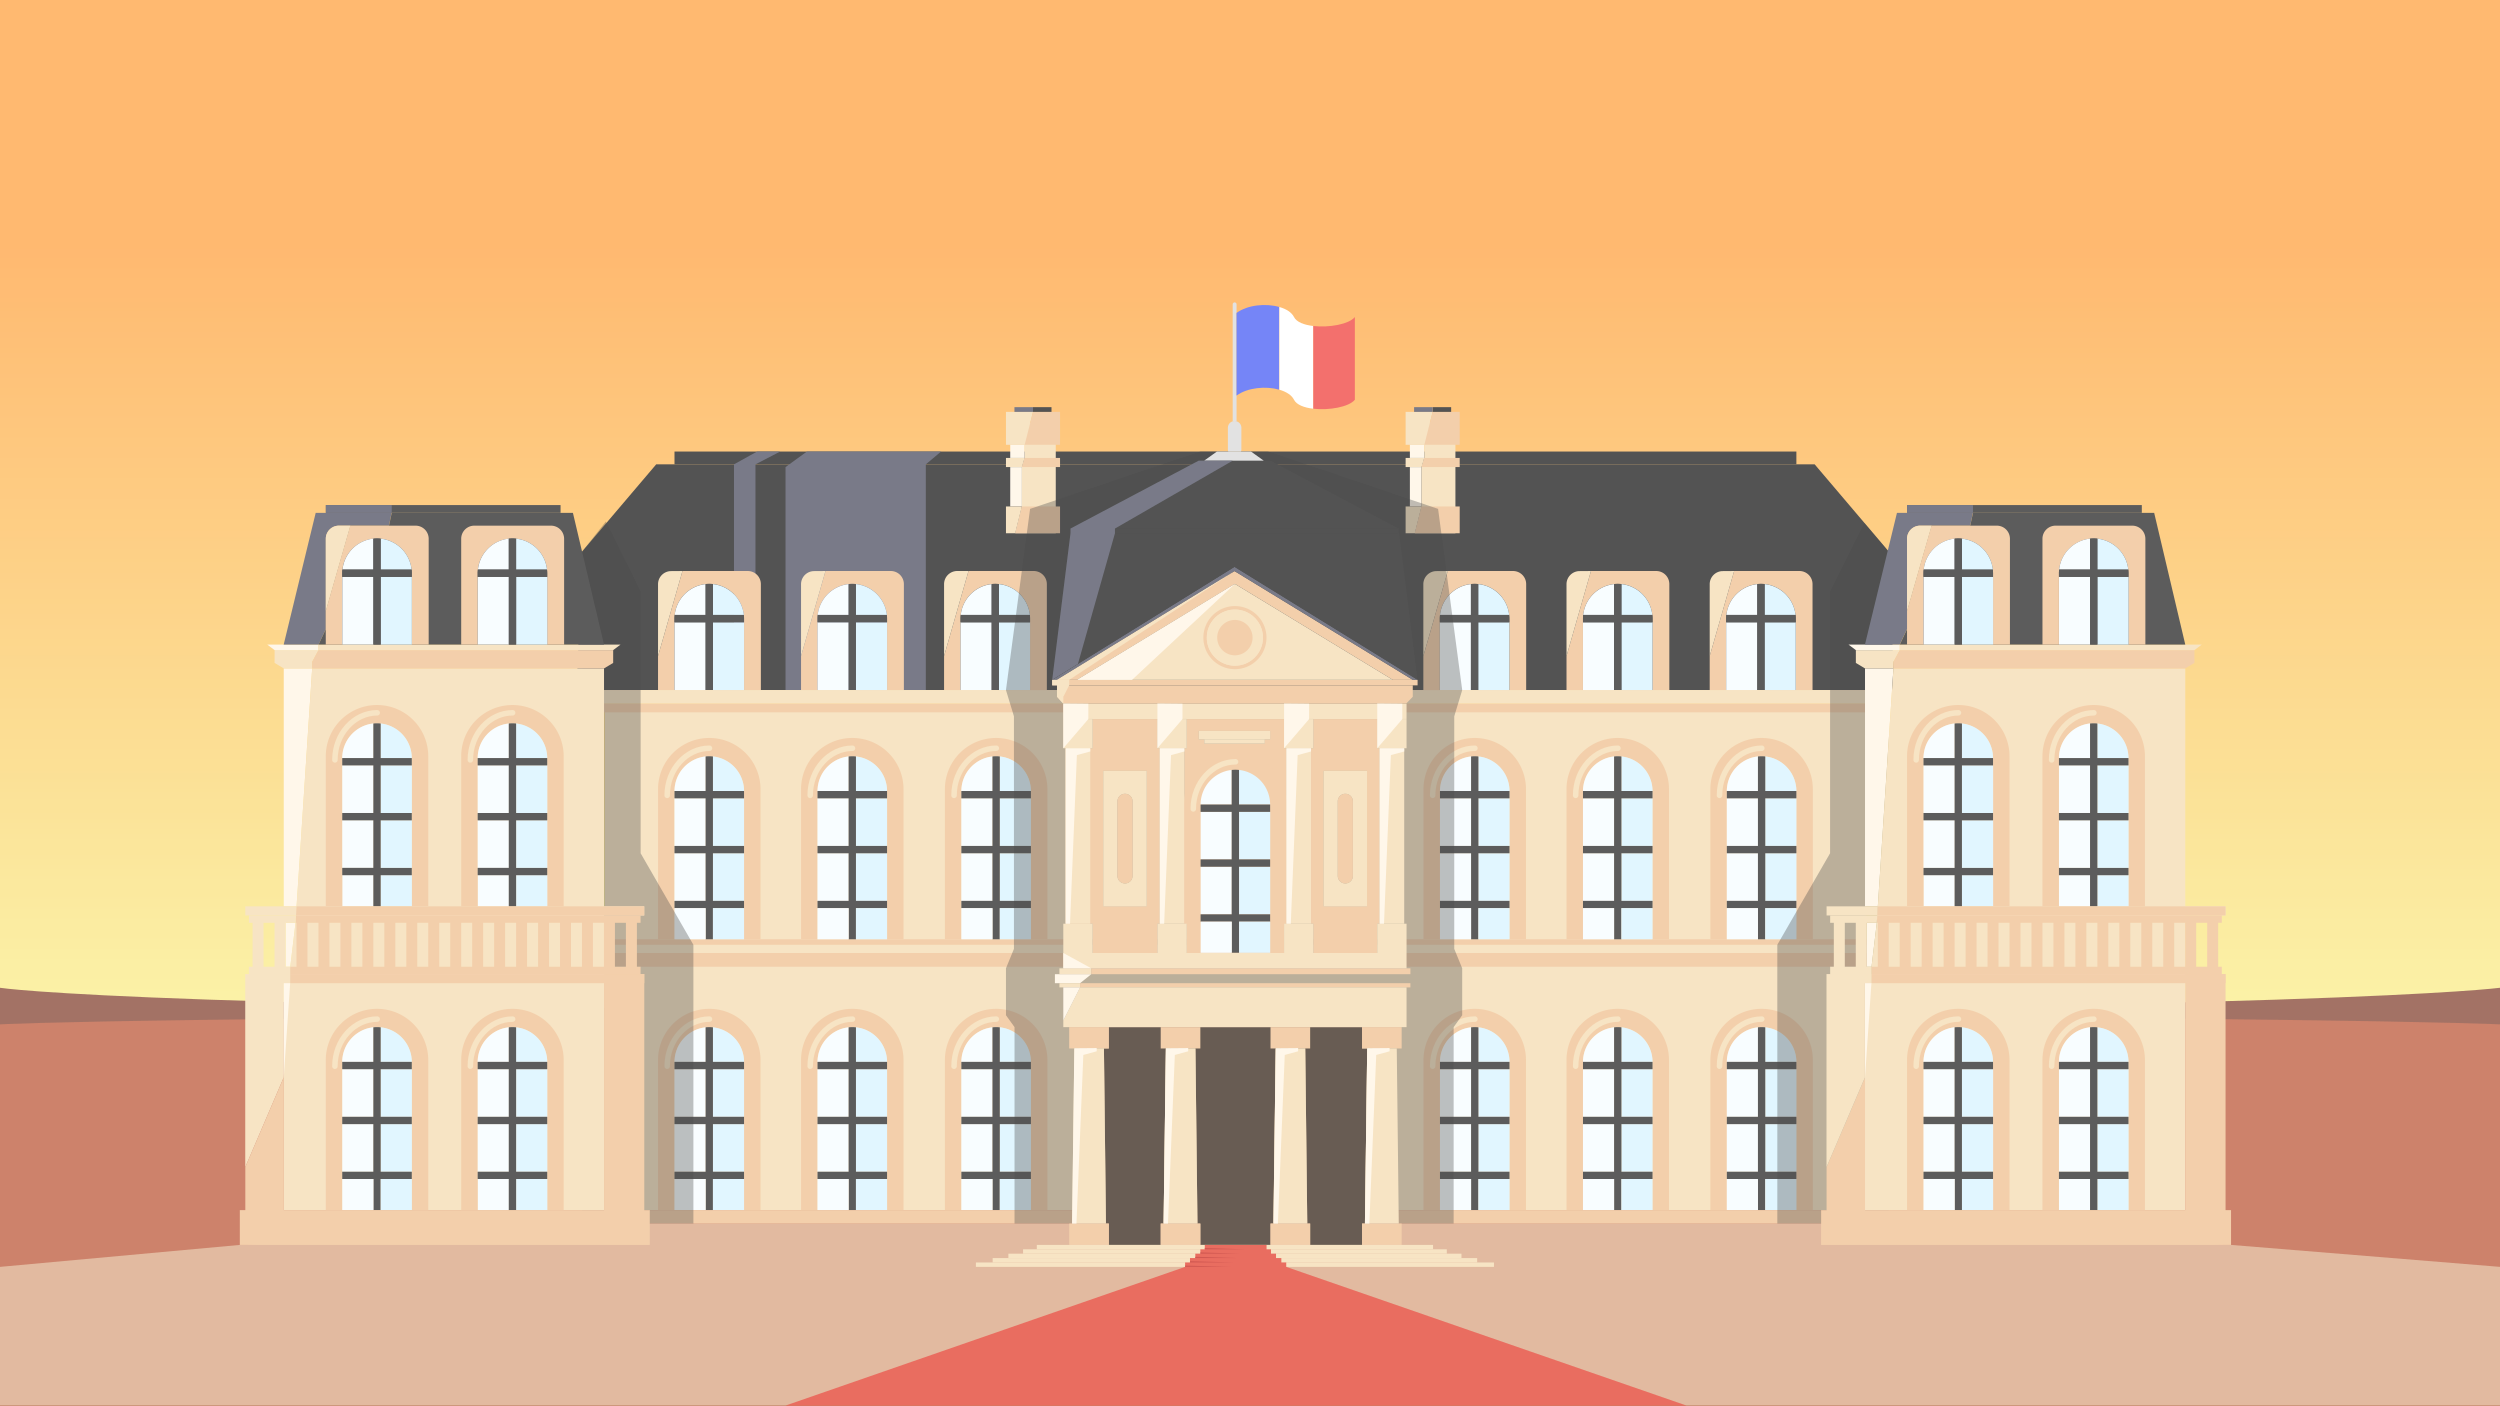 <svg xmlns="http://www.w3.org/2000/svg" xmlns:xlink="http://www.w3.org/1999/xlink" viewBox="0 0 1366 768"><rect x="0" y="0" width="1366" height="768" fill="#333333" stroke="none"/><defs><style>.cls-1{fill:url(#Dégradé_sans_nom_123);}.cls-2{fill:#844331;}.cls-3{fill:#bc5839;}.cls-4{fill:#d8a380;}.cls-5{fill:#191919;}.cls-6{fill:#4c4e60;}.cls-7{fill:#f4dbb0;}.cls-8{fill:#efbf8f;}.cls-9{fill:#f5fcff;}.cls-10{fill:#d7f3ff;}.cls-11{fill:#262626;}.cls-12,.cls-16{fill:none;}.cls-12{stroke:#f4dbb0;stroke-linecap:round;stroke-miterlimit:10;stroke-width:3px;}.cls-13{fill:#fff4e3;}.cls-14{fill:#111;opacity:0.35;}.cls-15{fill:#352519;}.cls-17{fill:#d8d8d8;}.cls-18{fill:#475cf4;}.cls-19,.cls-23{fill:#fff;}.cls-20{fill:#ef403c;}.cls-21{fill:#e23c2b;}.cls-22{fill:#c12017;}.cls-23{opacity:0.25;}</style><linearGradient id="Dégradé_sans_nom_123" x1="683" y1="647" x2="683" y2="132.94" gradientUnits="userSpaceOnUse"><stop offset="0" stop-color="#f7ff9a"/><stop offset="1" stop-color="#ffa140"/></linearGradient></defs><title>elysee</title><g id="sol"><rect class="cls-1" width="1366" height="768"/><path class="cls-2" d="M0,539.72s80.71,13,675.13,13,690.87-13,690.87-13V768H0Z"/><path class="cls-3" d="M0,559.72s80.71-5,675.13-5,690.87,5,690.87,5V768H0Z"/><polyline class="cls-4" points="131.04 680.22 0 692.22 0 768 1366 768 1366 692.22 1219.04 680.22 995.04 668.55 354.54 668.55 131.04 680.22"/></g><g id="Calque_2" data-name="Calque 2"><polygon class="cls-5" points="1035.04 377.05 315.04 377.05 318.04 301.4 358.55 253.72 991.53 253.72 1032.04 301.4 1035.04 377.05"/><rect class="cls-5" x="368.55" y="246.72" width="612.99" height="7"/><polygon class="cls-6" points="440.87 246.72 429.21 255.22 429.21 377.05 505.87 377.05 505.87 253.72 514.21 246.72 440.87 246.72"/><polygon class="cls-6" points="426.29 246.72 412.79 253.72 412.79 377.05 401.04 377.05 401.04 253.72 413.67 246.72 426.29 246.72"/><rect class="cls-7" x="330.54" y="385.22" width="689" height="276"/><rect class="cls-8" x="330.04" y="513.22" width="690" height="15"/><rect class="cls-7" x="330.04" y="516.22" width="690" height="4.5"/><path class="cls-8" d="M911.94,579.22v82h-9v-81a19.05,19.05,0,0,0-17-18.89,18.24,18.24,0,0,0-4,0,19.07,19.07,0,0,0-17,18.89v81h-9v-82a28,28,0,0,1,56,0Z"/><path class="cls-9" d="M881.94,561.33v18.89h-17A19.07,19.07,0,0,1,881.94,561.33Z"/><path class="cls-10" d="M902.94,580.22h-17V561.33a19.05,19.05,0,0,1,17,18.89Z"/><rect class="cls-10" x="885.94" y="584.22" width="17" height="26"/><rect class="cls-9" x="864.94" y="584.22" width="17" height="26"/><rect class="cls-9" x="864.94" y="614.22" width="17" height="26"/><rect class="cls-10" x="885.94" y="614.22" width="17" height="26"/><path class="cls-11" d="M885.94,584.22v26h17v4h-17v26h17v4h-17v17h-4v-17h-17v-4h17v-26h-17v-4h17v-26h-17v-4h17V561.33a18.24,18.24,0,0,1,4,0v18.89h17v4Z"/><rect class="cls-9" x="864.94" y="644.22" width="17" height="17"/><rect class="cls-10" x="885.94" y="644.22" width="17" height="17"/><path class="cls-12" d="M860.94,582.59c0-14.32,10.58-25.75,23.1-25.75"/><path class="cls-8" d="M990.54,579.22v82h-9v-81a19.05,19.05,0,0,0-17-18.89,18.24,18.24,0,0,0-4,0,19.07,19.07,0,0,0-17,18.89v81h-9v-82a28,28,0,0,1,56,0Z"/><path class="cls-9" d="M960.54,561.33v18.89h-17A19.07,19.07,0,0,1,960.54,561.33Z"/><path class="cls-10" d="M981.54,580.22h-17V561.33a19.05,19.05,0,0,1,17,18.89Z"/><rect class="cls-10" x="964.54" y="584.22" width="17" height="26"/><rect class="cls-9" x="943.54" y="584.22" width="17" height="26"/><rect class="cls-9" x="943.54" y="614.22" width="17" height="26"/><rect class="cls-10" x="964.54" y="614.22" width="17" height="26"/><path class="cls-11" d="M964.54,584.22v26h17v4h-17v26h17v4h-17v17h-4v-17h-17v-4h17v-26h-17v-4h17v-26h-17v-4h17V561.33a18.24,18.24,0,0,1,4,0v18.89h17v4Z"/><rect class="cls-9" x="943.54" y="644.22" width="17" height="17"/><rect class="cls-10" x="964.54" y="644.22" width="17" height="17"/><path class="cls-12" d="M939.54,582.59c0-14.32,10.58-25.75,23.1-25.75"/><path class="cls-8" d="M911.94,431.22v82h-9v-81a19.05,19.05,0,0,0-17-18.89,18.24,18.24,0,0,0-4,0,19.07,19.07,0,0,0-17,18.89v81h-9v-82a28,28,0,0,1,56,0Z"/><path class="cls-9" d="M881.94,413.33v18.89h-17A19.07,19.07,0,0,1,881.94,413.33Z"/><path class="cls-10" d="M902.94,432.22h-17V413.33a19.05,19.05,0,0,1,17,18.89Z"/><rect class="cls-10" x="885.94" y="436.22" width="17" height="26"/><rect class="cls-9" x="864.94" y="436.22" width="17" height="26"/><rect class="cls-9" x="864.94" y="466.22" width="17" height="26"/><rect class="cls-10" x="885.94" y="466.22" width="17" height="26"/><path class="cls-11" d="M885.94,436.22v26h17v4h-17v26h17v4h-17v17h-4v-17h-17v-4h17v-26h-17v-4h17v-26h-17v-4h17V413.33a18.24,18.24,0,0,1,4,0v18.89h17v4Z"/><rect class="cls-9" x="864.94" y="496.22" width="17" height="17"/><rect class="cls-10" x="885.94" y="496.22" width="17" height="17"/><path class="cls-12" d="M860.94,434.59c0-14.32,10.58-25.75,23.1-25.75"/><path class="cls-8" d="M833.8,579.22v82h-9v-81a19.05,19.05,0,0,0-17-18.89,18.24,18.24,0,0,0-4,0,19.07,19.07,0,0,0-17,18.89v81h-9v-82a28,28,0,0,1,56,0Z"/><path class="cls-9" d="M803.8,561.33v18.89h-17A19.07,19.07,0,0,1,803.8,561.33Z"/><path class="cls-10" d="M824.8,580.22h-17V561.33a19.05,19.05,0,0,1,17,18.89Z"/><rect class="cls-10" x="807.8" y="584.22" width="17" height="26"/><rect class="cls-9" x="786.8" y="584.22" width="17" height="26"/><rect class="cls-9" x="786.8" y="614.22" width="17" height="26"/><rect class="cls-10" x="807.8" y="614.22" width="17" height="26"/><path class="cls-11" d="M807.8,584.22v26h17v4h-17v26h17v4h-17v17h-4v-17h-17v-4h17v-26h-17v-4h17v-26h-17v-4h17V561.33a18.24,18.24,0,0,1,4,0v18.89h17v4Z"/><rect class="cls-9" x="786.8" y="644.22" width="17" height="17"/><rect class="cls-10" x="807.8" y="644.22" width="17" height="17"/><path class="cls-12" d="M782.8,582.59c0-14.32,10.58-25.75,23.1-25.75"/><path class="cls-8" d="M833.8,431.22v82h-9v-81a19.05,19.05,0,0,0-17-18.89,18.24,18.24,0,0,0-4,0,19.07,19.07,0,0,0-17,18.89v81h-9v-82a28,28,0,0,1,56,0Z"/><path class="cls-9" d="M803.8,413.33v18.89h-17A19.07,19.07,0,0,1,803.8,413.33Z"/><path class="cls-10" d="M824.8,432.22h-17V413.33a19.05,19.05,0,0,1,17,18.89Z"/><rect class="cls-10" x="807.8" y="436.22" width="17" height="26"/><rect class="cls-9" x="786.8" y="436.22" width="17" height="26"/><rect class="cls-9" x="786.8" y="466.22" width="17" height="26"/><rect class="cls-10" x="807.8" y="466.22" width="17" height="26"/><path class="cls-11" d="M807.8,436.22v26h17v4h-17v26h17v4h-17v17h-4v-17h-17v-4h17v-26h-17v-4h17v-26h-17v-4h17V413.33a18.24,18.24,0,0,1,4,0v18.89h17v4Z"/><rect class="cls-9" x="786.8" y="496.22" width="17" height="17"/><rect class="cls-10" x="807.8" y="496.22" width="17" height="17"/><path class="cls-12" d="M782.8,434.59c0-14.32,10.58-25.75,23.1-25.75"/><path class="cls-8" d="M990.54,431.22v82h-9v-81a19.05,19.05,0,0,0-17-18.89,18.24,18.24,0,0,0-4,0,19.07,19.07,0,0,0-17,18.89v81h-9v-82a28,28,0,0,1,56,0Z"/><path class="cls-9" d="M960.54,413.33v18.89h-17A19.07,19.07,0,0,1,960.54,413.33Z"/><path class="cls-10" d="M981.54,432.22h-17V413.33a19.05,19.05,0,0,1,17,18.89Z"/><rect class="cls-10" x="964.54" y="436.22" width="17" height="26"/><rect class="cls-9" x="943.54" y="436.22" width="17" height="26"/><rect class="cls-9" x="943.54" y="466.22" width="17" height="26"/><rect class="cls-10" x="964.54" y="466.22" width="17" height="26"/><path class="cls-11" d="M964.54,436.22v26h17v4h-17v26h17v4h-17v17h-4v-17h-17v-4h17v-26h-17v-4h17v-26h-17v-4h17V413.33a18.24,18.24,0,0,1,4,0v18.89h17v4Z"/><rect class="cls-9" x="943.54" y="496.22" width="17" height="17"/><rect class="cls-10" x="964.54" y="496.22" width="17" height="17"/><path class="cls-12" d="M939.54,434.59c0-14.32,10.58-25.75,23.1-25.75"/><path class="cls-8" d="M493.69,579.22v82h-9v-81a19.05,19.05,0,0,0-17-18.89,18.24,18.24,0,0,0-4,0,19.07,19.07,0,0,0-17,18.89v81h-9v-82a28,28,0,0,1,56,0Z"/><path class="cls-9" d="M463.69,561.33v18.89h-17A19.07,19.07,0,0,1,463.69,561.33Z"/><path class="cls-10" d="M484.69,580.22h-17V561.33a19.05,19.05,0,0,1,17,18.89Z"/><rect class="cls-10" x="467.69" y="584.22" width="17" height="26"/><rect class="cls-9" x="446.69" y="584.22" width="17" height="26"/><rect class="cls-9" x="446.69" y="614.22" width="17" height="26"/><rect class="cls-10" x="467.69" y="614.22" width="17" height="26"/><path class="cls-11" d="M467.69,584.22v26h17v4h-17v26h17v4h-17v17h-4v-17h-17v-4h17v-26h-17v-4h17v-26h-17v-4h17V561.33a18.24,18.24,0,0,1,4,0v18.89h17v4Z"/><rect class="cls-9" x="446.69" y="644.22" width="17" height="17"/><rect class="cls-10" x="467.69" y="644.22" width="17" height="17"/><path class="cls-12" d="M442.69,582.59c0-14.32,10.58-25.75,23.1-25.75"/><path class="cls-8" d="M572.29,579.22v82h-9v-81a19.05,19.05,0,0,0-17-18.89,18.24,18.24,0,0,0-4,0,19.07,19.07,0,0,0-17,18.89v81h-9v-82a28,28,0,0,1,56,0Z"/><path class="cls-9" d="M542.29,561.33v18.89h-17A19.07,19.07,0,0,1,542.29,561.33Z"/><path class="cls-10" d="M563.29,580.22h-17V561.33a19.05,19.05,0,0,1,17,18.89Z"/><rect class="cls-10" x="546.29" y="584.22" width="17" height="26"/><rect class="cls-9" x="525.29" y="584.22" width="17" height="26"/><rect class="cls-9" x="525.29" y="614.22" width="17" height="26"/><rect class="cls-10" x="546.29" y="614.22" width="17" height="26"/><path class="cls-11" d="M546.29,584.22v26h17v4h-17v26h17v4h-17v17h-4v-17h-17v-4h17v-26h-17v-4h17v-26h-17v-4h17V561.33a18.24,18.24,0,0,1,4,0v18.89h17v4Z"/><rect class="cls-9" x="525.29" y="644.22" width="17" height="17"/><rect class="cls-10" x="546.29" y="644.22" width="17" height="17"/><path class="cls-12" d="M521.29,582.59c0-14.32,10.58-25.75,23.1-25.75"/><path class="cls-8" d="M493.69,431.22v82h-9v-81a19.05,19.05,0,0,0-17-18.89,18.24,18.24,0,0,0-4,0,19.07,19.07,0,0,0-17,18.89v81h-9v-82a28,28,0,0,1,56,0Z"/><path class="cls-9" d="M463.69,413.33v18.89h-17A19.07,19.07,0,0,1,463.69,413.33Z"/><path class="cls-10" d="M484.69,432.22h-17V413.33a19.05,19.05,0,0,1,17,18.89Z"/><rect class="cls-10" x="467.69" y="436.22" width="17" height="26"/><rect class="cls-9" x="446.69" y="436.22" width="17" height="26"/><rect class="cls-9" x="446.69" y="466.22" width="17" height="26"/><rect class="cls-10" x="467.69" y="466.22" width="17" height="26"/><path class="cls-11" d="M467.69,436.22v26h17v4h-17v26h17v4h-17v17h-4v-17h-17v-4h17v-26h-17v-4h17v-26h-17v-4h17V413.33a18.24,18.24,0,0,1,4,0v18.89h17v4Z"/><rect class="cls-9" x="446.69" y="496.22" width="17" height="17"/><rect class="cls-10" x="467.69" y="496.22" width="17" height="17"/><path class="cls-12" d="M442.69,434.59c0-14.32,10.58-25.75,23.1-25.75"/><path class="cls-8" d="M415.55,579.22v82h-9v-81a19.05,19.05,0,0,0-17-18.89,18.24,18.24,0,0,0-4,0,19.07,19.07,0,0,0-17,18.89v81h-9v-82a28,28,0,0,1,56,0Z"/><path class="cls-9" d="M385.55,561.33v18.89h-17A19.07,19.07,0,0,1,385.55,561.33Z"/><path class="cls-10" d="M406.55,580.22h-17V561.33a19.05,19.05,0,0,1,17,18.89Z"/><rect class="cls-10" x="389.55" y="584.22" width="17" height="26"/><rect class="cls-9" x="368.55" y="584.22" width="17" height="26"/><rect class="cls-9" x="368.55" y="614.22" width="17" height="26"/><rect class="cls-10" x="389.55" y="614.22" width="17" height="26"/><path class="cls-11" d="M389.55,584.22v26h17v4h-17v26h17v4h-17v17h-4v-17h-17v-4h17v-26h-17v-4h17v-26h-17v-4h17V561.33a18.24,18.24,0,0,1,4,0v18.89h17v4Z"/><rect class="cls-9" x="368.55" y="644.22" width="17" height="17"/><rect class="cls-10" x="389.55" y="644.22" width="17" height="17"/><path class="cls-12" d="M364.55,582.59c0-14.32,10.58-25.75,23.1-25.75"/><path class="cls-8" d="M415.55,431.22v82h-9v-81a19.05,19.05,0,0,0-17-18.89,18.24,18.24,0,0,0-4,0,19.07,19.07,0,0,0-17,18.89v81h-9v-82a28,28,0,0,1,56,0Z"/><path class="cls-9" d="M385.55,413.33v18.89h-17A19.07,19.07,0,0,1,385.55,413.33Z"/><path class="cls-10" d="M406.55,432.22h-17V413.33a19.05,19.05,0,0,1,17,18.89Z"/><rect class="cls-10" x="389.55" y="436.22" width="17" height="26"/><rect class="cls-9" x="368.55" y="436.22" width="17" height="26"/><rect class="cls-9" x="368.55" y="466.22" width="17" height="26"/><rect class="cls-10" x="389.55" y="466.22" width="17" height="26"/><path class="cls-11" d="M389.55,436.22v26h17v4h-17v26h17v4h-17v17h-4v-17h-17v-4h17v-26h-17v-4h17v-26h-17v-4h17V413.33a18.24,18.24,0,0,1,4,0v18.89h17v4Z"/><rect class="cls-9" x="368.55" y="496.22" width="17" height="17"/><rect class="cls-10" x="389.55" y="496.22" width="17" height="17"/><path class="cls-12" d="M364.55,434.59c0-14.32,10.58-25.75,23.1-25.75"/><path class="cls-8" d="M572.29,431.22v82h-9v-81a19.05,19.05,0,0,0-17-18.89,18.24,18.24,0,0,0-4,0,19.07,19.07,0,0,0-17,18.89v81h-9v-82a28,28,0,0,1,56,0Z"/><path class="cls-9" d="M542.29,413.33v18.89h-17A19.07,19.07,0,0,1,542.29,413.33Z"/><path class="cls-10" d="M563.29,432.22h-17V413.33a19.05,19.05,0,0,1,17,18.89Z"/><rect class="cls-10" x="546.29" y="436.22" width="17" height="26"/><rect class="cls-9" x="525.29" y="436.22" width="17" height="26"/><rect class="cls-9" x="525.29" y="466.22" width="17" height="26"/><rect class="cls-10" x="546.29" y="466.22" width="17" height="26"/><path class="cls-11" d="M546.29,436.22v26h17v4h-17v26h17v4h-17v17h-4v-17h-17v-4h17v-26h-17v-4h17v-26h-17v-4h17V413.33a18.24,18.24,0,0,1,4,0v18.89h17v4Z"/><rect class="cls-9" x="525.29" y="496.22" width="17" height="17"/><rect class="cls-10" x="546.29" y="496.22" width="17" height="17"/><path class="cls-12" d="M521.29,434.59c0-14.32,10.58-25.75,23.1-25.75"/><rect class="cls-8" x="330.04" y="384.38" width="689" height="4.83"/><rect class="cls-7" x="330.04" y="377.05" width="689" height="7.33"/><path class="cls-8" d="M415.74,319.22V377h-9.19V338a18.7,18.7,0,0,0-.11-2,19.05,19.05,0,0,0-16.89-16.89,18.24,18.24,0,0,0-4,0A19.08,19.08,0,0,0,368.66,336a18.7,18.7,0,0,0-.11,2v39h-9v-18.5L372.91,312h35.66A7.17,7.17,0,0,1,415.74,319.22Z"/><rect class="cls-10" x="389.55" y="340.05" width="17" height="37"/><rect class="cls-9" x="368.55" y="340.05" width="17" height="37"/><path class="cls-9" d="M385.55,319.16V336H368.66A19.08,19.08,0,0,1,385.55,319.16Z"/><path class="cls-10" d="M406.44,336H389.55V319.16A19.05,19.05,0,0,1,406.44,336Z"/><path class="cls-11" d="M406.55,338v2h-17v37h-4V340h-17v-2a18.7,18.7,0,0,1,.11-2h16.89V319.16a18.24,18.24,0,0,1,4,0V336h16.89A18.7,18.7,0,0,1,406.55,338Z"/><path class="cls-7" d="M372.91,312l-13.36,46.5V319.22a7.17,7.17,0,0,1,7.17-7.17Z"/><path class="cls-8" d="M493.88,319.22V377h-9.19V338a18.7,18.7,0,0,0-.11-2,19.05,19.05,0,0,0-16.89-16.89,18.24,18.24,0,0,0-4,0A19.08,19.08,0,0,0,446.8,336a18.7,18.7,0,0,0-.11,2v39h-9v-18.5L451.05,312h35.66A7.17,7.17,0,0,1,493.88,319.22Z"/><rect class="cls-10" x="467.69" y="340.05" width="17" height="37"/><rect class="cls-9" x="446.69" y="340.05" width="17" height="37"/><path class="cls-9" d="M463.69,319.16V336H446.8A19.08,19.08,0,0,1,463.69,319.16Z"/><path class="cls-10" d="M484.58,336H467.69V319.16A19.05,19.05,0,0,1,484.58,336Z"/><path class="cls-11" d="M484.69,338v2h-17v37h-4V340h-17v-2a18.7,18.7,0,0,1,.11-2h16.89V319.16a18.24,18.24,0,0,1,4,0V336h16.89A18.7,18.7,0,0,1,484.69,338Z"/><path class="cls-7" d="M451.05,312l-13.36,46.5V319.22a7.17,7.17,0,0,1,7.17-7.17Z"/><path class="cls-8" d="M572,319.22V377h-9.19V338a18.7,18.7,0,0,0-.11-2,19.05,19.05,0,0,0-16.89-16.89,18.24,18.24,0,0,0-4,0A19.08,19.08,0,0,0,524.95,336a18.7,18.7,0,0,0-.11,2v39h-9v-18.5L529.2,312h35.66A7.17,7.17,0,0,1,572,319.22Z"/><rect class="cls-10" x="545.84" y="340.05" width="17" height="37"/><rect class="cls-9" x="524.84" y="340.05" width="17" height="37"/><path class="cls-9" d="M541.84,319.16V336H524.95A19.08,19.08,0,0,1,541.84,319.16Z"/><path class="cls-10" d="M562.73,336H545.84V319.16A19.05,19.05,0,0,1,562.73,336Z"/><path class="cls-11" d="M562.84,338v2h-17v37h-4V340h-17v-2a18.7,18.7,0,0,1,.11-2h16.89V319.16a18.24,18.24,0,0,1,4,0V336h16.89A18.7,18.7,0,0,1,562.84,338Z"/><path class="cls-7" d="M529.2,312l-13.36,46.5V319.22A7.17,7.17,0,0,1,523,312Z"/><path class="cls-8" d="M833.9,319.22V377h-9.19V338a18.7,18.7,0,0,0-.11-2,19.05,19.05,0,0,0-16.89-16.89,18.24,18.24,0,0,0-4,0A19.08,19.08,0,0,0,786.82,336a18.7,18.7,0,0,0-.11,2v39h-9v-18.5L791.07,312h35.66A7.17,7.17,0,0,1,833.9,319.22Z"/><rect class="cls-10" x="807.71" y="340.05" width="17" height="37"/><rect class="cls-9" x="786.71" y="340.05" width="17" height="37"/><path class="cls-9" d="M803.71,319.16V336H786.82A19.08,19.08,0,0,1,803.71,319.16Z"/><path class="cls-10" d="M824.6,336H807.71V319.16A19.05,19.05,0,0,1,824.6,336Z"/><path class="cls-11" d="M824.71,338v2h-17v37h-4V340h-17v-2a18.7,18.7,0,0,1,.11-2h16.89V319.16a18.24,18.24,0,0,1,4,0V336H824.6A18.7,18.7,0,0,1,824.71,338Z"/><path class="cls-7" d="M791.07,312l-13.36,46.5V319.22a7.17,7.17,0,0,1,7.17-7.17Z"/><path class="cls-8" d="M912.13,319.22V377h-9.19V338a18.7,18.7,0,0,0-.11-2,19.05,19.05,0,0,0-16.89-16.89,18.24,18.24,0,0,0-4,0A19.08,19.08,0,0,0,865.05,336a18.7,18.7,0,0,0-.11,2v39h-9v-18.5L869.3,312H905A7.17,7.17,0,0,1,912.13,319.22Z"/><rect class="cls-10" x="885.94" y="340.05" width="17" height="37"/><rect class="cls-9" x="864.94" y="340.05" width="17" height="37"/><path class="cls-9" d="M881.94,319.16V336H865.05A19.08,19.08,0,0,1,881.94,319.16Z"/><path class="cls-10" d="M902.83,336H885.94V319.16A19.05,19.05,0,0,1,902.83,336Z"/><path class="cls-11" d="M902.94,338v2h-17v37h-4V340h-17v-2a18.7,18.7,0,0,1,.11-2h16.89V319.16a18.24,18.24,0,0,1,4,0V336h16.89A18.7,18.7,0,0,1,902.94,338Z"/><path class="cls-7" d="M869.3,312l-13.36,46.5V319.22a7.17,7.17,0,0,1,7.17-7.17Z"/><path class="cls-8" d="M990.37,319.22V377h-9.19V338a18.7,18.7,0,0,0-.11-2,19.05,19.05,0,0,0-16.89-16.89,18.24,18.24,0,0,0-4,0A19.08,19.08,0,0,0,943.29,336a18.7,18.7,0,0,0-.11,2v39h-9v-18.5L947.54,312H983.2A7.17,7.17,0,0,1,990.37,319.22Z"/><rect class="cls-10" x="964.18" y="340.05" width="17" height="37"/><rect class="cls-9" x="943.18" y="340.05" width="17" height="37"/><path class="cls-9" d="M960.18,319.16V336H943.29A19.08,19.08,0,0,1,960.18,319.16Z"/><path class="cls-10" d="M981.07,336H964.18V319.16A19.05,19.05,0,0,1,981.07,336Z"/><path class="cls-11" d="M981.18,338v2h-17v37h-4V340h-17v-2a18.7,18.7,0,0,1,.11-2h16.89V319.16a18.24,18.24,0,0,1,4,0V336h16.89A18.7,18.7,0,0,1,981.18,338Z"/><path class="cls-7" d="M947.54,312l-13.36,46.5V319.22a7.17,7.17,0,0,1,7.17-7.17Z"/><rect class="cls-13" x="551.99" y="243.05" width="7.88" height="7.17"/><rect class="cls-13" x="551.99" y="255.22" width="6.38" height="21.5"/><polygon class="cls-7" points="576.87 231.05 576.87 291.39 554.71 291.39 558.37 276.72 558.37 255.22 559.87 250.22 559.87 243.05 551.99 243.05 551.99 231.05 576.87 231.05"/><polygon class="cls-7" points="564.43 225.05 562.91 231.05 559.87 243.05 549.66 243.05 549.66 225.05 564.43 225.05"/><polygon class="cls-8" points="579.21 225.05 579.21 243.05 559.87 243.05 564.43 225.05 579.21 225.05"/><polygon class="cls-7" points="559.87 250.22 558.37 255.22 549.66 255.22 549.66 250.22 559.87 250.22"/><polygon class="cls-8" points="579.21 250.22 579.21 255.22 558.37 255.22 559.87 250.22 579.21 250.22"/><polygon class="cls-7" points="558.37 276.72 554.71 291.39 549.66 291.39 549.66 276.72 558.37 276.72"/><polygon class="cls-8" points="579.21 276.72 579.21 291.39 554.71 291.39 558.37 276.72 579.21 276.72"/><rect class="cls-5" x="564.43" y="222.47" width="10.11" height="2.58"/><rect class="cls-6" x="554.29" y="222.47" width="10.14" height="2.58"/><rect class="cls-13" x="770.36" y="243.05" width="7.88" height="7.17"/><rect class="cls-13" x="770.36" y="255.22" width="6.38" height="21.5"/><polygon class="cls-7" points="795.24 231.05 795.24 291.39 773.08 291.39 776.74 276.72 776.74 255.22 778.24 250.22 778.24 243.05 770.36 243.05 770.36 231.05 795.24 231.05"/><polygon class="cls-7" points="782.8 225.05 781.28 231.05 778.24 243.05 768.03 243.05 768.03 225.05 782.8 225.05"/><polygon class="cls-8" points="797.58 225.05 797.58 243.05 778.24 243.05 782.8 225.05 797.58 225.05"/><polygon class="cls-7" points="778.24 250.22 776.74 255.22 768.03 255.22 768.03 250.22 778.24 250.22"/><polygon class="cls-8" points="797.58 250.22 797.58 255.22 776.74 255.22 778.24 250.22 797.58 250.22"/><polygon class="cls-7" points="776.74 276.72 773.08 291.39 768.03 291.39 768.03 276.72 776.74 276.72"/><polygon class="cls-8" points="797.58 276.72 797.58 291.39 773.08 291.39 776.74 276.72 797.58 276.72"/><rect class="cls-5" x="782.8" y="222.47" width="10.11" height="2.58"/><rect class="cls-6" x="772.66" y="222.47" width="10.14" height="2.58"/><rect class="cls-8" x="354.54" y="661.22" width="640.5" height="7.33"/></g><g id="Calque_3" data-name="Calque 3"><polygon class="cls-14" points="318.04 301.4 318.04 668.55 378.87 668.55 378.87 516.22 350.04 466.22 350.04 323.22 331.04 284.97 318.04 301.4"/><polygon class="cls-14" points="1031.96 301.4 1031.96 668.55 971.13 668.55 971.13 516.22 999.96 466.22 999.96 323.22 1018.76 285.77 1031.96 301.4"/><polygon class="cls-14" points="794.6 518.47 798.95 529.09 798.95 554.72 794.27 561.22 794.27 668.55 554.34 668.55 554.34 561.22 549.66 554.72 549.66 529.09 554.02 518.47 554.02 391.39 549.66 377.05 562.84 278.05 656.04 246.63 692.57 246.63 785.77 278.05 798.95 377.05 794.6 391.39 794.6 518.47"/></g><g id="Calque_1" data-name="Calque 1"><polygon class="cls-13" points="161.48 504.22 158.6 528.22 156.04 528.22 156.04 504.22 161.48 504.22"/><polygon class="cls-13" points="170.54 365.22 170.54 365.72 162.04 495.22 155.04 495.22 155.04 365.22 170.54 365.22"/><polygon class="cls-7" points="330.04 365.22 330.04 661.22 155.04 661.22 155.04 537.22 158.54 537.22 158.54 528.72 158.6 528.22 161.48 504.22 161.54 503.72 161.75 500.22 162.04 495.22 170.54 365.72 170.54 365.22 330.04 365.22"/><polygon class="cls-7" points="174.04 355.22 170.54 361.72 170.54 365.22 155.04 365.22 150.04 362.22 150.04 355.22 174.04 355.22"/><polygon class="cls-8" points="335.04 355.22 335.04 362.22 330.04 365.22 170.54 365.22 170.54 361.72 174.04 355.22 335.04 355.22"/><polygon class="cls-13" points="174.04 352.22 174.04 355.22 150.04 355.22 146.04 352.22 174.04 352.22"/><polygon class="cls-7" points="339.04 352.22 335.04 355.22 174.04 355.22 174.04 352.22 339.04 352.22"/><path class="cls-6" d="M214,280.22l-1.5,7H185.21a7.17,7.17,0,0,0-7.17,7.17v49.33l-4,8.5H155l17.5-72Z"/><polygon class="cls-11" points="330.04 352.22 174.04 352.22 178.04 343.72 178.04 333.72 191.4 287.22 191.4 287.22 212.54 287.22 214.04 280.22 313.04 280.22 330.04 352.22"/><path class="cls-8" d="M234.23,294.39v57.83H225v-39a18.7,18.7,0,0,0-.11-2A19.05,19.05,0,0,0,208,294.33a18.24,18.24,0,0,0-4,0,19.08,19.08,0,0,0-16.89,16.89,18.7,18.7,0,0,0-.11,2v39h-9v-18.5l13.36-46.5h35.66A7.17,7.17,0,0,1,234.23,294.39Z"/><rect class="cls-10" x="208.04" y="315.22" width="17" height="37"/><rect class="cls-9" x="187.04" y="315.19" width="17" height="37"/><path class="cls-9" d="M204,294.3v16.89H187.15A19.08,19.08,0,0,1,204,294.3Z"/><path class="cls-10" d="M224.93,311.22H208V294.33a19.05,19.05,0,0,1,16.89,16.89Z"/><path class="cls-11" d="M225,313.22v2H208v37h-4v-37H187v-2a18.7,18.7,0,0,1,.11-2H204V294.33a18.24,18.24,0,0,1,4,0v16.89h16.89A18.7,18.7,0,0,1,225,313.22Z"/><path class="cls-8" d="M308.23,294.39v57.83H299v-39a18.7,18.7,0,0,0-.11-2A19.05,19.05,0,0,0,282,294.33a18.24,18.24,0,0,0-4,0,19.08,19.08,0,0,0-16.89,16.89,18.7,18.7,0,0,0-.11,2v39h-9V294.39a7.17,7.17,0,0,1,7.17-7.17h41.85A7.17,7.17,0,0,1,308.23,294.39Z"/><rect class="cls-10" x="282.04" y="315.22" width="17" height="37"/><rect class="cls-9" x="261.04" y="315.19" width="17" height="37"/><path class="cls-9" d="M278,294.3v16.89H261.15A19.08,19.08,0,0,1,278,294.3Z"/><path class="cls-10" d="M298.93,311.22H282V294.33a19.05,19.05,0,0,1,16.89,16.89Z"/><path class="cls-11" d="M299,313.22v2H282v37h-4v-37H261v-2a18.7,18.7,0,0,1,.11-2H278V294.33a18.24,18.24,0,0,1,4,0v16.89h16.89A18.7,18.7,0,0,1,299,313.22Z"/><rect class="cls-9" x="187.04" y="478.19" width="17" height="17"/><path class="cls-8" d="M234,413.22v82h-9v-81a19.05,19.05,0,0,0-17-18.89,18.24,18.24,0,0,0-4,0,19.07,19.07,0,0,0-17,18.89v81h-9v-82a28,28,0,0,1,56,0Z"/><path class="cls-9" d="M204,395.3v18.89H187A19.07,19.07,0,0,1,204,395.3Z"/><path class="cls-10" d="M225,414.22H208V395.33a19.05,19.05,0,0,1,17,18.89Z"/><rect class="cls-10" x="208.04" y="418.22" width="17" height="26"/><rect class="cls-9" x="187.04" y="418.19" width="17" height="26"/><rect class="cls-10" x="208.04" y="448.22" width="17" height="26"/><rect class="cls-9" x="187.04" y="448.19" width="17" height="26"/><rect class="cls-10" x="208.04" y="478.22" width="17" height="17"/><path class="cls-7" d="M158.54,532.22v5H155v124H330v-129Zm3.5-37-.29,5H352v-5Z"/><path class="cls-11" d="M208,418.22v26h17v4H208v26h17v4H208v17h-4v-17H187v-4h17v-26H187v-4h17v-26H187v-4h17V395.33a18.24,18.24,0,0,1,4,0v18.89h17v4Z"/><path class="cls-8" d="M234,579.22v82h-9v-81a19.05,19.05,0,0,0-17-18.89,18.24,18.24,0,0,0-4,0,19.07,19.07,0,0,0-17,18.89v81h-9v-82a28,28,0,0,1,56,0Z"/><path class="cls-9" d="M204,561.3v18.89H187A19.07,19.07,0,0,1,204,561.3Z"/><path class="cls-10" d="M225,580.22H208V561.33a19.05,19.05,0,0,1,17,18.89Z"/><rect class="cls-10" x="208.04" y="584.22" width="17" height="26"/><rect class="cls-9" x="187.04" y="584.19" width="17" height="26"/><rect class="cls-9" x="187.04" y="614.22" width="17" height="26"/><rect class="cls-10" x="208.04" y="614.22" width="17" height="26"/><path class="cls-11" d="M208,584.22v26h17v4H208v26h17v4H208v17h-4v-17H187v-4h17v-26H187v-4h17v-26H187v-4h17V561.33a18.24,18.24,0,0,1,4,0v18.89h17v4Z"/><rect class="cls-9" x="261.04" y="478.22" width="17" height="17"/><path class="cls-8" d="M308,413.22v82h-9v-81a19.05,19.05,0,0,0-17-18.89,18.24,18.24,0,0,0-4,0,19.07,19.07,0,0,0-17,18.89v81h-9v-82a28,28,0,0,1,56,0Z"/><path class="cls-9" d="M278,395.33v18.89H261A19.07,19.07,0,0,1,278,395.33Z"/><path class="cls-10" d="M299,414.22H282V395.33a19.05,19.05,0,0,1,17,18.89Z"/><rect class="cls-10" x="282.04" y="418.22" width="17" height="26"/><rect class="cls-9" x="261.04" y="418.22" width="17" height="26"/><rect class="cls-10" x="282.04" y="448.22" width="17" height="26"/><rect class="cls-9" x="261.04" y="448.22" width="17" height="26"/><rect class="cls-10" x="282.04" y="478.22" width="17" height="17"/><path class="cls-11" d="M282,418.22v26h17v4H282v26h17v4H282v17h-4v-17H261v-4h17v-26H261v-4h17v-26H261v-4h17V395.33a18.24,18.24,0,0,1,4,0v18.89h17v4Z"/><rect class="cls-9" x="261.04" y="644.22" width="17" height="17"/><path class="cls-8" d="M308,579.22v82h-9v-81a19.05,19.05,0,0,0-17-18.89,18.24,18.24,0,0,0-4,0,19.07,19.07,0,0,0-17,18.89v81h-9v-82a28,28,0,0,1,56,0Z"/><path class="cls-9" d="M278,561.33v18.89H261A19.07,19.07,0,0,1,278,561.33Z"/><path class="cls-10" d="M299,580.22H282V561.33a19.05,19.05,0,0,1,17,18.89Z"/><rect class="cls-10" x="282.04" y="584.22" width="17" height="26"/><rect class="cls-9" x="261.04" y="584.22" width="17" height="26"/><rect class="cls-10" x="282.04" y="614.22" width="17" height="26"/><rect class="cls-9" x="261.04" y="614.22" width="17" height="26"/><rect class="cls-10" x="282.04" y="644.22" width="17" height="17"/><path class="cls-11" d="M282,584.22v26h17v4H282v26h17v4H282v17h-4v-17H261v-4h17v-26H261v-4h17v-26H261v-4h17V561.33a18.24,18.24,0,0,1,4,0v18.89h17v4Z"/><path class="cls-8" d="M350,504.22v-4H161.75l-.21,3.5-.06.5H162v24H158.6l-.06.5v3.5H350v-4h-2v-24Zm-176,24h-6v-24h6Zm12,0h-6v-24h6Zm12,0h-6v-24h6Zm12,0h-6v-24h6Zm12,0h-6v-24h6Zm12,0h-6v-24h6Zm12,0h-6v-24h6Zm12,0h-6v-24h6Zm12,0h-6v-24h6Zm12,0h-6v-24h6Zm12,0h-6v-24h6Zm12,0h-6v-24h6Zm12,0h-6v-24h6Zm12,0h-6v-24h6Zm12,0h-6v-24h6Z"/><polygon class="cls-7" points="162.04 495.22 161.75 500.22 134.04 500.22 134.04 495.22 162.04 495.22"/><polygon class="cls-8" points="352.04 495.22 352.04 500.22 161.75 500.22 162.04 495.22 352.04 495.22"/><rect class="cls-8" x="158.54" y="532.22" width="193.5" height="5"/><rect class="cls-9" x="187.04" y="644.22" width="17" height="17"/><rect class="cls-10" x="208.04" y="644.22" width="17" height="17"/><polygon class="cls-8" points="355.04 661.22 355.04 680.22 131.04 680.22 131.04 661.22 134.04 661.22 134.04 637.72 155.04 588.72 155.04 661.22 330.04 661.22 330.04 532.22 352.04 532.22 352.04 661.22 355.04 661.22"/><path class="cls-7" d="M136,500.22v4h2v24h-2v4h-2v105.5l21-49v-51.5h3.5v-8.5l.06-.5H156v-24h5.44l.06-.5.21-3.5Zm14,28h-6v-24h6Z"/><polygon class="cls-13" points="158.54 537.22 155.04 588.72 155.04 537.22 158.54 537.22"/><path class="cls-7" d="M191.4,287.22,178,333.72V294.39a7.17,7.17,0,0,1,7.17-7.17Z"/><path class="cls-12" d="M183,415.22c0-14.32,10.58-25.75,23.1-25.75"/><path class="cls-12" d="M257,415.22c0-14.32,10.58-25.75,23.1-25.75"/><path class="cls-12" d="M183,582.59c0-14.32,10.58-25.75,23.1-25.75"/><path class="cls-12" d="M257,582.59c0-14.32,10.58-25.75,23.1-25.75"/><rect class="cls-11" x="178.04" y="275.97" width="128.25" height="4.25"/><rect class="cls-6" x="178.04" y="275.97" width="36" height="4.25"/><polygon class="cls-13" points="1025.48 504.22 1022.6 528.22 1020.04 528.22 1020.04 504.22 1025.48 504.22"/><polygon class="cls-13" points="1034.54 365.22 1034.54 365.72 1026.04 495.22 1019.04 495.22 1019.04 365.22 1034.54 365.22"/><polygon class="cls-7" points="1194.04 365.22 1194.04 661.22 1019.04 661.22 1019.04 537.22 1022.54 537.22 1022.54 528.72 1022.6 528.22 1025.48 504.22 1025.54 503.72 1025.75 500.22 1026.04 495.22 1034.54 365.72 1034.54 365.22 1194.04 365.22"/><polygon class="cls-7" points="1038.04 355.22 1034.54 361.72 1034.54 365.22 1019.04 365.22 1014.04 362.22 1014.04 355.22 1038.04 355.22"/><polygon class="cls-8" points="1199.04 355.22 1199.04 362.22 1194.04 365.22 1034.54 365.22 1034.54 361.72 1038.04 355.22 1199.04 355.22"/><polygon class="cls-13" points="1038.04 352.22 1038.04 355.22 1014.04 355.22 1010.04 352.22 1038.04 352.22"/><polygon class="cls-7" points="1203.04 352.22 1199.04 355.22 1038.04 355.22 1038.04 352.22 1203.04 352.22"/><path class="cls-6" d="M1078,280.22l-1.5,7h-27.33a7.17,7.17,0,0,0-7.17,7.17v49.33l-4,8.5h-19l17.5-72Z"/><polygon class="cls-11" points="1194.04 352.22 1038.04 352.22 1042.04 343.72 1042.04 333.72 1055.4 287.22 1055.4 287.22 1076.54 287.22 1078.04 280.22 1177.04 280.22 1194.04 352.22"/><path class="cls-8" d="M1098.23,294.39v57.83H1089v-39a18.7,18.7,0,0,0-.11-2A19.05,19.05,0,0,0,1072,294.33a18.24,18.24,0,0,0-4,0,19.08,19.08,0,0,0-16.89,16.89,18.7,18.7,0,0,0-.11,2v39h-9v-18.5l13.36-46.5h35.66A7.17,7.17,0,0,1,1098.23,294.39Z"/><rect class="cls-10" x="1072.04" y="315.22" width="17" height="37"/><rect class="cls-9" x="1051.04" y="315.19" width="17" height="37"/><path class="cls-9" d="M1068,294.3v16.89h-16.89A19.08,19.08,0,0,1,1068,294.3Z"/><path class="cls-10" d="M1088.93,311.22H1072V294.33a19.05,19.05,0,0,1,16.89,16.89Z"/><path class="cls-11" d="M1089,313.22v2h-17v37h-4v-37h-17v-2a18.7,18.7,0,0,1,.11-2H1068V294.33a18.24,18.24,0,0,1,4,0v16.89h16.89A18.7,18.7,0,0,1,1089,313.22Z"/><path class="cls-8" d="M1172.23,294.39v57.83H1163v-39a18.7,18.7,0,0,0-.11-2A19.05,19.05,0,0,0,1146,294.33a18.24,18.24,0,0,0-4,0,19.08,19.08,0,0,0-16.89,16.89,18.7,18.7,0,0,0-.11,2v39h-9V294.39a7.17,7.17,0,0,1,7.17-7.17h41.85A7.17,7.17,0,0,1,1172.23,294.39Z"/><rect class="cls-10" x="1146.04" y="315.22" width="17" height="37"/><rect class="cls-9" x="1125.04" y="315.19" width="17" height="37"/><path class="cls-9" d="M1142,294.3v16.89h-16.89A19.08,19.08,0,0,1,1142,294.3Z"/><path class="cls-10" d="M1162.93,311.22H1146V294.33a19.05,19.05,0,0,1,16.89,16.89Z"/><path class="cls-11" d="M1163,313.22v2h-17v37h-4v-37h-17v-2a18.7,18.7,0,0,1,.11-2H1142V294.33a18.24,18.24,0,0,1,4,0v16.89h16.89A18.7,18.7,0,0,1,1163,313.22Z"/><rect class="cls-9" x="1051.04" y="478.19" width="17" height="17"/><path class="cls-8" d="M1098,413.22v82h-9v-81a19.05,19.05,0,0,0-17-18.89,18.24,18.24,0,0,0-4,0,19.07,19.07,0,0,0-17,18.89v81h-9v-82a28,28,0,0,1,56,0Z"/><path class="cls-9" d="M1068,395.3v18.89h-17A19.07,19.07,0,0,1,1068,395.3Z"/><path class="cls-10" d="M1089,414.22h-17V395.33a19.05,19.05,0,0,1,17,18.89Z"/><rect class="cls-10" x="1072.04" y="418.22" width="17" height="26"/><rect class="cls-9" x="1051.04" y="418.19" width="17" height="26"/><rect class="cls-10" x="1072.04" y="448.22" width="17" height="26"/><rect class="cls-9" x="1051.04" y="448.19" width="17" height="26"/><rect class="cls-10" x="1072.04" y="478.22" width="17" height="17"/><path class="cls-7" d="M1022.54,532.22v5H1019v124h175v-129Zm3.5-37-.29,5H1216v-5Z"/><path class="cls-11" d="M1072,418.22v26h17v4h-17v26h17v4h-17v17h-4v-17h-17v-4h17v-26h-17v-4h17v-26h-17v-4h17V395.33a18.24,18.24,0,0,1,4,0v18.89h17v4Z"/><path class="cls-8" d="M1098,579.22v82h-9v-81a19.05,19.05,0,0,0-17-18.89,18.24,18.24,0,0,0-4,0,19.07,19.07,0,0,0-17,18.89v81h-9v-82a28,28,0,0,1,56,0Z"/><path class="cls-9" d="M1068,561.3v18.89h-17A19.07,19.07,0,0,1,1068,561.3Z"/><path class="cls-10" d="M1089,580.22h-17V561.33a19.05,19.05,0,0,1,17,18.89Z"/><rect class="cls-10" x="1072.04" y="584.22" width="17" height="26"/><rect class="cls-9" x="1051.04" y="584.19" width="17" height="26"/><rect class="cls-9" x="1051.04" y="614.19" width="17" height="26"/><rect class="cls-10" x="1072.04" y="614.22" width="17" height="26"/><path class="cls-11" d="M1072,584.22v26h17v4h-17v26h17v4h-17v17h-4v-17h-17v-4h17v-26h-17v-4h17v-26h-17v-4h17V561.33a18.24,18.24,0,0,1,4,0v18.89h17v4Z"/><rect class="cls-9" x="1125.04" y="478.19" width="17" height="17"/><path class="cls-8" d="M1172,413.22v82h-9v-81a19.05,19.05,0,0,0-17-18.89,18.24,18.24,0,0,0-4,0,19.07,19.07,0,0,0-17,18.89v81h-9v-82a28,28,0,0,1,56,0Z"/><path class="cls-9" d="M1142,395.3v18.89h-17A19.07,19.07,0,0,1,1142,395.3Z"/><path class="cls-10" d="M1163,414.22h-17V395.33a19.05,19.05,0,0,1,17,18.89Z"/><rect class="cls-10" x="1146.04" y="418.22" width="17" height="26"/><rect class="cls-9" x="1125.04" y="418.19" width="17" height="26"/><rect class="cls-10" x="1146.04" y="448.22" width="17" height="26"/><rect class="cls-9" x="1125.04" y="448.19" width="17" height="26"/><rect class="cls-10" x="1146.04" y="478.22" width="17" height="17"/><path class="cls-11" d="M1146,418.22v26h17v4h-17v26h17v4h-17v17h-4v-17h-17v-4h17v-26h-17v-4h17v-26h-17v-4h17V395.33a18.24,18.24,0,0,1,4,0v18.89h17v4Z"/><rect class="cls-9" x="1125.04" y="644.19" width="17" height="17"/><path class="cls-8" d="M1172,579.22v82h-9v-81a19.05,19.05,0,0,0-17-18.89,18.24,18.24,0,0,0-4,0,19.07,19.07,0,0,0-17,18.89v81h-9v-82a28,28,0,0,1,56,0Z"/><path class="cls-9" d="M1142,561.3v18.89h-17A19.07,19.07,0,0,1,1142,561.3Z"/><path class="cls-10" d="M1163,580.22h-17V561.33a19.05,19.05,0,0,1,17,18.89Z"/><rect class="cls-10" x="1146.04" y="584.22" width="17" height="26"/><rect class="cls-9" x="1125.04" y="584.19" width="17" height="26"/><rect class="cls-10" x="1146.04" y="614.22" width="17" height="26"/><rect class="cls-9" x="1125.04" y="614.19" width="17" height="26"/><rect class="cls-10" x="1146.04" y="644.22" width="17" height="17"/><path class="cls-11" d="M1146,584.22v26h17v4h-17v26h17v4h-17v17h-4v-17h-17v-4h17v-26h-17v-4h17v-26h-17v-4h17V561.33a18.24,18.24,0,0,1,4,0v18.89h17v4Z"/><path class="cls-8" d="M1214,504.22v-4H1025.75l-.21,3.5-.06.5h.56v24h-3.44l-.06.5v3.5H1214v-4h-2v-24Zm-176,24h-6v-24h6Zm12,0h-6v-24h6Zm12,0h-6v-24h6Zm12,0h-6v-24h6Zm12,0h-6v-24h6Zm12,0h-6v-24h6Zm12,0h-6v-24h6Zm12,0h-6v-24h6Zm12,0h-6v-24h6Zm12,0h-6v-24h6Zm12,0h-6v-24h6Zm12,0h-6v-24h6Zm12,0h-6v-24h6Zm12,0h-6v-24h6Zm12,0h-6v-24h6Z"/><polygon class="cls-7" points="1026.04 495.22 1025.75 500.22 998.04 500.22 998.04 495.22 1026.04 495.22"/><polygon class="cls-8" points="1216.04 495.22 1216.04 500.22 1025.75 500.22 1026.04 495.22 1216.04 495.22"/><rect class="cls-8" x="1022.54" y="532.22" width="193.5" height="5"/><rect class="cls-9" x="1051.04" y="644.19" width="17" height="17"/><rect class="cls-10" x="1072.04" y="644.22" width="17" height="17"/><polygon class="cls-8" points="1219.04 661.22 1219.04 680.22 995.04 680.22 995.04 661.22 998.04 661.22 998.04 637.72 1019.04 588.72 1019.04 661.22 1194.04 661.22 1194.04 532.22 1216.04 532.22 1216.04 661.22 1219.04 661.22"/><path class="cls-7" d="M1000,500.22v4h2v24h-2v4h-2v105.5l21-49v-51.5h3.5v-8.5l.06-.5H1020v-24h5.44l.06-.5.21-3.5Zm14,28h-6v-24h6Z"/><polygon class="cls-13" points="1022.54 537.22 1019.04 588.72 1019.04 537.22 1022.54 537.22"/><path class="cls-7" d="M1055.4,287.22,1042,333.72V294.39a7.17,7.17,0,0,1,7.17-7.17Z"/><path class="cls-12" d="M1047,415.22c0-14.32,10.58-25.75,23.1-25.75"/><path class="cls-12" d="M1121,415.22c0-14.32,10.58-25.75,23.1-25.75"/><path class="cls-12" d="M1047,582.59c0-14.32,10.58-25.75,23.1-25.75"/><path class="cls-12" d="M1121,582.59c0-14.32,10.58-25.75,23.1-25.75"/><rect class="cls-11" x="1042.04" y="275.97" width="128.25" height="4.25"/><rect class="cls-6" x="1042.04" y="275.97" width="36" height="4.25"/></g><g id="Calque_4" data-name="Calque 4"><polygon class="cls-7" points="768.54 384.53 768.54 392.84 752.54 392.84 752.54 392.91 717.62 392.91 717.62 392.84 701.62 392.84 701.62 392.91 648.42 392.91 648.42 392.84 632.42 392.84 632.42 392.91 596.99 392.91 596.99 392.84 580.99 392.84 580.99 384.53 768.54 384.53"/><polygon class="cls-8" points="747.04 572.89 745.79 668.55 744.21 668.55 744.21 680.22 715.87 680.22 715.87 668.55 714.29 668.55 713.19 572.89 697.04 572.89 695.79 668.55 694.21 668.55 694.21 680.22 655.87 680.22 655.87 668.55 654.29 668.55 653.19 572.89 637.04 572.89 635.79 668.55 634.21 668.55 634.21 680.22 605.87 680.22 605.87 668.55 604.29 668.55 603.19 572.89 605.87 572.89 605.87 561.22 744.21 561.22 744.21 572.89 747.04 572.89"/><polygon class="cls-15" points="747.04 572.89 745.79 668.55 744.21 668.55 744.21 680.22 715.87 680.22 715.87 668.55 714.29 668.55 713.19 572.89 697.04 572.89 695.79 668.55 694.21 668.55 694.21 680.22 655.87 680.22 655.87 668.55 654.29 668.55 653.19 572.89 637.04 572.89 635.79 668.55 634.21 668.55 634.21 680.22 605.87 680.22 605.87 668.55 604.29 668.55 603.19 572.89 605.87 572.89 605.87 561.22 744.21 561.22 744.21 572.89 747.04 572.89"/><path class="cls-8" d="M632.42,408.84V392.91H597v15.93H582.27v95.88H597v16h35.43v-16h1.28V408.84Zm-5.85,86.36H602.83v-74h23.74Z"/><path class="cls-8" d="M702.9,435.87v-27h-1.28V392.91h-53.2v15.93h-1.29v27.68c-.06.69-.09,1.38-.09,2.08v66.12h1.38v16h53.2v-16H703V438.6A24.7,24.7,0,0,0,702.9,435.87ZM655,399.39h39V404h-3v2.29H658V404h-3Z"/><path class="cls-8" d="M752.54,408.84V392.91H717.62v15.93h-1.28v95.88h1.28v16h34.92v-16h1.28V408.84Zm-5.59,86.36H723.21v-74h23.74Z"/><polygon class="cls-13" points="596.29 532.3 590.16 537.22 576.4 537.22 576.4 532.3 596.29 532.3"/><polygon class="cls-16" points="773.12 532.3 773.12 537.22 590.16 537.22 596.29 532.3 773.12 532.3"/><rect class="cls-7" x="578.87" y="529.09" width="17.42" height="3.21"/><rect class="cls-8" x="596.29" y="529.09" width="174.36" height="3.21"/><rect class="cls-7" x="578.87" y="537.22" width="11.29" height="2.29"/><rect class="cls-8" x="590.16" y="537.22" width="180.49" height="2.29"/><polygon class="cls-8" points="771.94 374.47 771.94 380.72 768.34 384.39 580.99 384.39 577.54 380.72 577.54 374.47 771.94 374.47"/><rect class="cls-8" x="574.92" y="371.47" width="199.65" height="3"/><polygon class="cls-8" points="771.94 371.47 761.04 371.47 674.76 319.05 588.54 371.47 577.54 371.47 674.54 312.05 771.94 371.47"/><polygon class="cls-7" points="761.04 371.47 588.54 371.47 674.76 319.05 761.04 371.47"/><path class="cls-8" d="M674.74,331.16A17.24,17.24,0,1,0,692,348.4,17.24,17.24,0,0,0,674.74,331.16Zm0,32.57a15.33,15.33,0,1,1,15.33-15.33A15.33,15.33,0,0,1,674.74,363.73Z"/><path class="cls-7" d="M674.74,333.07a15.33,15.33,0,1,0,15.33,15.33A15.34,15.34,0,0,0,674.74,333.07Zm0,25a9.67,9.67,0,1,1,9.67-9.67A9.67,9.67,0,0,1,674.74,358.07Z"/><circle class="cls-8" cx="674.74" cy="348.4" r="9.67"/><polygon class="cls-6" points="774.57 371.47 771.94 371.47 674.54 312.05 577.54 371.47 574.92 371.47 674.54 309.72 774.57 371.47"/><polygon class="cls-5" points="774.57 371.47 674.54 309.72 574.92 371.47 584.92 291.39 764.57 291.39 774.57 371.47"/><rect class="cls-5" x="584.92" y="288.8" width="179.37" height="2.59"/><polygon class="cls-5" points="764.29 288.8 584.92 288.8 654.92 251.72 694.29 251.72 764.29 288.8"/><polygon class="cls-17" points="690.54 251.72 657.92 251.72 664.92 246.72 683.54 246.72 690.54 251.72"/><path class="cls-17" d="M675.66,166.3v63.91a3.59,3.59,0,0,0-2.12,0V166.3a1.06,1.06,0,0,1,2.12,0Z"/><path class="cls-17" d="M678.29,233.74v11.79a3.35,3.35,0,0,1-.21,1.19h-6.95a3.35,3.35,0,0,1-.21-1.19V233.74a3.69,3.69,0,0,1,2.62-3.53,3.59,3.59,0,0,1,2.12,0,3.6,3.6,0,0,1,1.55.92A3.67,3.67,0,0,1,678.29,233.74Z"/><path class="cls-18" d="M699,167.74v45.19c-7.25-2.08-17.35-1.21-23.37,3.24V171C681.68,166.52,691.78,165.65,699,167.74Z"/><path class="cls-19" d="M717.58,178.13v45.2c-5-.58-9.16-2.16-10.54-4.91-1.28-2.55-4.26-4.41-8-5.49V167.74c3.75,1.07,6.73,2.93,8,5.48C708.42,176,712.6,177.55,717.58,178.13Z"/><path class="cls-20" d="M740.29,173.22v45.2c-3.16,3.95-14.13,5.91-22.71,4.91v-45.2C726.16,179.13,737.13,177.17,740.29,173.22Z"/><polygon class="cls-7" points="768.54 539.51 768.54 561.22 580.99 561.22 580.99 557.6 590.16 539.51 768.54 539.51"/><rect class="cls-8" x="634.21" y="561.22" width="21.66" height="11.67"/><rect class="cls-8" x="634.21" y="668.55" width="21.66" height="11.67"/><polygon class="cls-7" points="654.29 668.55 635.79 668.55 637.04 572.89 653.19 572.89 654.29 668.55"/><rect class="cls-8" x="694.21" y="561.22" width="21.66" height="11.67"/><rect class="cls-8" x="694.21" y="668.55" width="21.66" height="11.67"/><polygon class="cls-7" points="714.29 668.55 695.79 668.55 697.04 572.89 713.19 572.89 714.29 668.55"/><rect class="cls-8" x="744.21" y="561.22" width="21.66" height="11.67"/><rect class="cls-8" x="744.21" y="668.55" width="21.66" height="11.67"/><polygon class="cls-7" points="764.29 668.55 745.79 668.55 747.04 572.89 763.19 572.89 764.29 668.55"/><rect class="cls-8" x="584.21" y="561.22" width="21.66" height="11.67"/><rect class="cls-8" x="584.21" y="668.55" width="21.66" height="11.67"/><polygon class="cls-7" points="604.29 668.55 585.79 668.55 587.04 572.89 603.19 572.89 604.29 668.55"/><rect class="cls-7" x="566.51" y="680.22" width="216.51" height="2.4"/><rect class="cls-7" x="559.01" y="682.62" width="231.52" height="2.4"/><rect class="cls-7" x="550.98" y="685.02" width="247.57" height="2.4"/><rect class="cls-7" x="542.39" y="687.42" width="264.73" height="2.4"/><rect class="cls-7" x="533.23" y="689.82" width="283.07" height="2.4"/><path class="cls-8" d="M703,438.6v66.12h-1.42V520.6H694v-81a19.05,19.05,0,0,0-17-18.9,20.05,20.05,0,0,0-4,0,19.07,19.07,0,0,0-17,18.9v81h-7.62V504.72H647V438.6c0-.7,0-1.39.09-2.08a28,28,0,0,1,55.77-.65A24.7,24.7,0,0,1,703,438.6Z"/><path class="cls-9" d="M673,420.7v18.89H656A19.07,19.07,0,0,1,673,420.7Z"/><path class="cls-10" d="M694,439.59H677V420.7a19.05,19.05,0,0,1,17,18.89Z"/><rect class="cls-10" x="677.04" y="443.59" width="17" height="26"/><rect class="cls-9" x="656.04" y="443.59" width="17" height="26"/><rect class="cls-9" x="656.04" y="473.59" width="17" height="26"/><rect class="cls-10" x="677.04" y="473.59" width="17" height="26"/><path class="cls-11" d="M677,443.59v26h17v4H677v26h17v4H677v17h-4v-17H656v-4h17v-26H656v-4h17v-26H656v-4h17V420.7a18.24,18.24,0,0,1,4,0v18.89h17v4Z"/><rect class="cls-9" x="656.04" y="503.59" width="17" height="17"/><rect class="cls-10" x="677.04" y="503.59" width="17" height="17"/><path class="cls-12" d="M652,442c0-14.32,10.58-25.75,23.1-25.75"/><rect class="cls-7" x="580.99" y="520.72" width="187.55" height="8.37"/><rect class="cls-7" x="580.99" y="504.72" width="16" height="16"/><rect class="cls-7" x="580.99" y="392.91" width="16" height="15.93"/><rect class="cls-7" x="752.54" y="504.72" width="16" height="16"/><rect class="cls-7" x="752.54" y="392.91" width="16" height="15.93"/><rect class="cls-7" x="582.27" y="408.84" width="13.44" height="95.88"/><rect class="cls-7" x="753.82" y="408.84" width="13.44" height="95.88"/><rect class="cls-7" x="701.62" y="504.72" width="16" height="16"/><rect class="cls-7" x="701.62" y="392.91" width="16" height="15.93"/><path class="cls-7" d="M716.34,408.84v95.88H703V438.6a24.7,24.7,0,0,0-.14-2.73v-27Z"/><rect class="cls-7" x="632.42" y="504.72" width="16" height="16"/><rect class="cls-7" x="632.42" y="392.91" width="16" height="15.93"/><path class="cls-7" d="M647.13,408.84v27.68c-.06.69-.09,1.38-.09,2.08v66.12H633.7V408.84Z"/><rect class="cls-7" x="655.04" y="399.39" width="39" height="4.58"/><rect class="cls-7" x="658.04" y="403.97" width="33" height="2.29"/><path class="cls-7" d="M723.21,421.24v74h23.74v-74Zm16,57.35a4.13,4.13,0,1,1-8.26,0V437.85a4.13,4.13,0,0,1,8.26,0Z"/><path class="cls-7" d="M602.83,421.24v74h23.74v-74Zm16,57.35a4.13,4.13,0,1,1-8.26,0V437.85a4.13,4.13,0,0,1,8.26,0Z"/><path class="cls-8" d="M739.21,437.85v40.74a4.13,4.13,0,1,1-8.26,0V437.85a4.13,4.13,0,0,1,8.26,0Z"/><path class="cls-8" d="M618.83,437.85v40.74a4.13,4.13,0,1,1-8.26,0V437.85a4.13,4.13,0,0,1,8.26,0Z"/><polygon class="cls-13" points="595.71 408.84 582.27 408.84 582.27 504.72 584.66 504.72 588.41 412.59 595.71 410.6 595.71 408.84"/><polygon class="cls-13" points="647.14 408.84 633.7 408.84 633.7 504.72 636.1 504.72 639.85 412.59 647.14 410.6 647.14 408.84"/><polygon class="cls-13" points="716.34 408.84 702.9 408.84 702.9 504.72 705.29 504.72 709.04 412.59 716.34 410.6 716.34 408.84"/><polygon class="cls-13" points="767.26 408.84 753.82 408.84 753.82 504.72 756.22 504.72 759.97 412.59 767.26 410.6 767.26 408.84"/><polygon class="cls-13" points="759.26 572.67 747.04 572.78 745.82 668.55 748.22 668.55 751.97 576.42 759.26 574.43 759.26 572.67"/><polygon class="cls-13" points="709.29 572.67 697.07 572.78 695.85 668.55 698.24 668.55 701.99 576.42 709.29 574.43 709.29 572.67"/><polygon class="cls-13" points="649.23 572.67 637.01 572.78 635.79 668.55 638.18 668.55 641.93 576.42 649.23 574.43 649.23 572.67"/><polygon class="cls-13" points="599.23 572.67 587.01 572.78 585.79 668.55 588.18 668.55 591.93 576.42 599.23 574.43 599.23 572.67"/><polygon class="cls-6" points="673.54 251.72 609.21 288.8 609.21 291.39 588.99 362.75 574.92 371.47 584.92 291.39 584.92 288.8 654.92 251.72 673.54 251.72"/><polygon class="cls-13" points="580.99 408.84 594.66 392.91 594.66 384.53 580.99 384.39 580.99 408.84"/><polygon class="cls-13" points="632.42 408.84 646.1 392.91 646.1 384.53 632.42 384.39 632.42 408.84"/><polygon class="cls-13" points="701.62 408.84 715.29 392.91 715.29 384.53 701.62 384.39 701.62 408.84"/><polygon class="cls-13" points="752.54 408.84 766.22 392.91 766.22 384.53 752.54 384.39 752.54 408.84"/><polygon class="cls-13" points="674.76 319.05 618.54 371.47 588.54 371.47 674.76 319.05"/><polygon class="cls-7" points="674.54 312.05 577.54 371.47 584.21 371.47 674.54 312.05"/><polygon class="cls-7" points="584.21 371.47 584.21 374.47 580.99 380.72 580.99 384.53 577.54 380.72 577.54 374.47 574.92 374.47 574.92 371.47 584.21 371.47"/><polygon class="cls-13" points="590.16 539.51 580.99 557.6 580.99 539.51 590.16 539.51"/><polygon class="cls-13" points="580.99 529.09 580.99 520.72 596.29 529.09 580.99 529.09"/></g><g id="Calque_6" data-name="Calque 6"><polygon class="cls-21" points="921.5 768 429.21 768 647.54 692.22 647.54 689.82 650.21 689.82 650.21 687.42 653.12 687.42 653.12 685.02 655.87 685.02 655.87 682.62 658.29 682.62 658.29 680.22 692.05 680.22 692.05 682.62 694.47 682.62 694.47 685.02 697.22 685.02 697.22 687.42 700.13 687.42 700.13 689.82 702.8 689.82 702.8 692.22 921.5 768"/><polygon class="cls-22" points="658.29 682.62 679.73 682.62 658.29 681.9 658.29 682.62"/><polyline class="cls-22" points="655.87 684.3 655.87 685.02 678.31 685.02"/><polyline class="cls-22" points="653.11 686.7 653.11 687.42 676.55 687.42"/><polyline class="cls-22" points="650.2 689.1 650.2 689.82 674.64 689.82"/><polyline class="cls-22" points="647.53 691.5 647.53 692.22 672.97 692.22"/></g><g id="Calque_7" data-name="Calque 7"><rect class="cls-23" width="1366" height="768"/></g></svg>